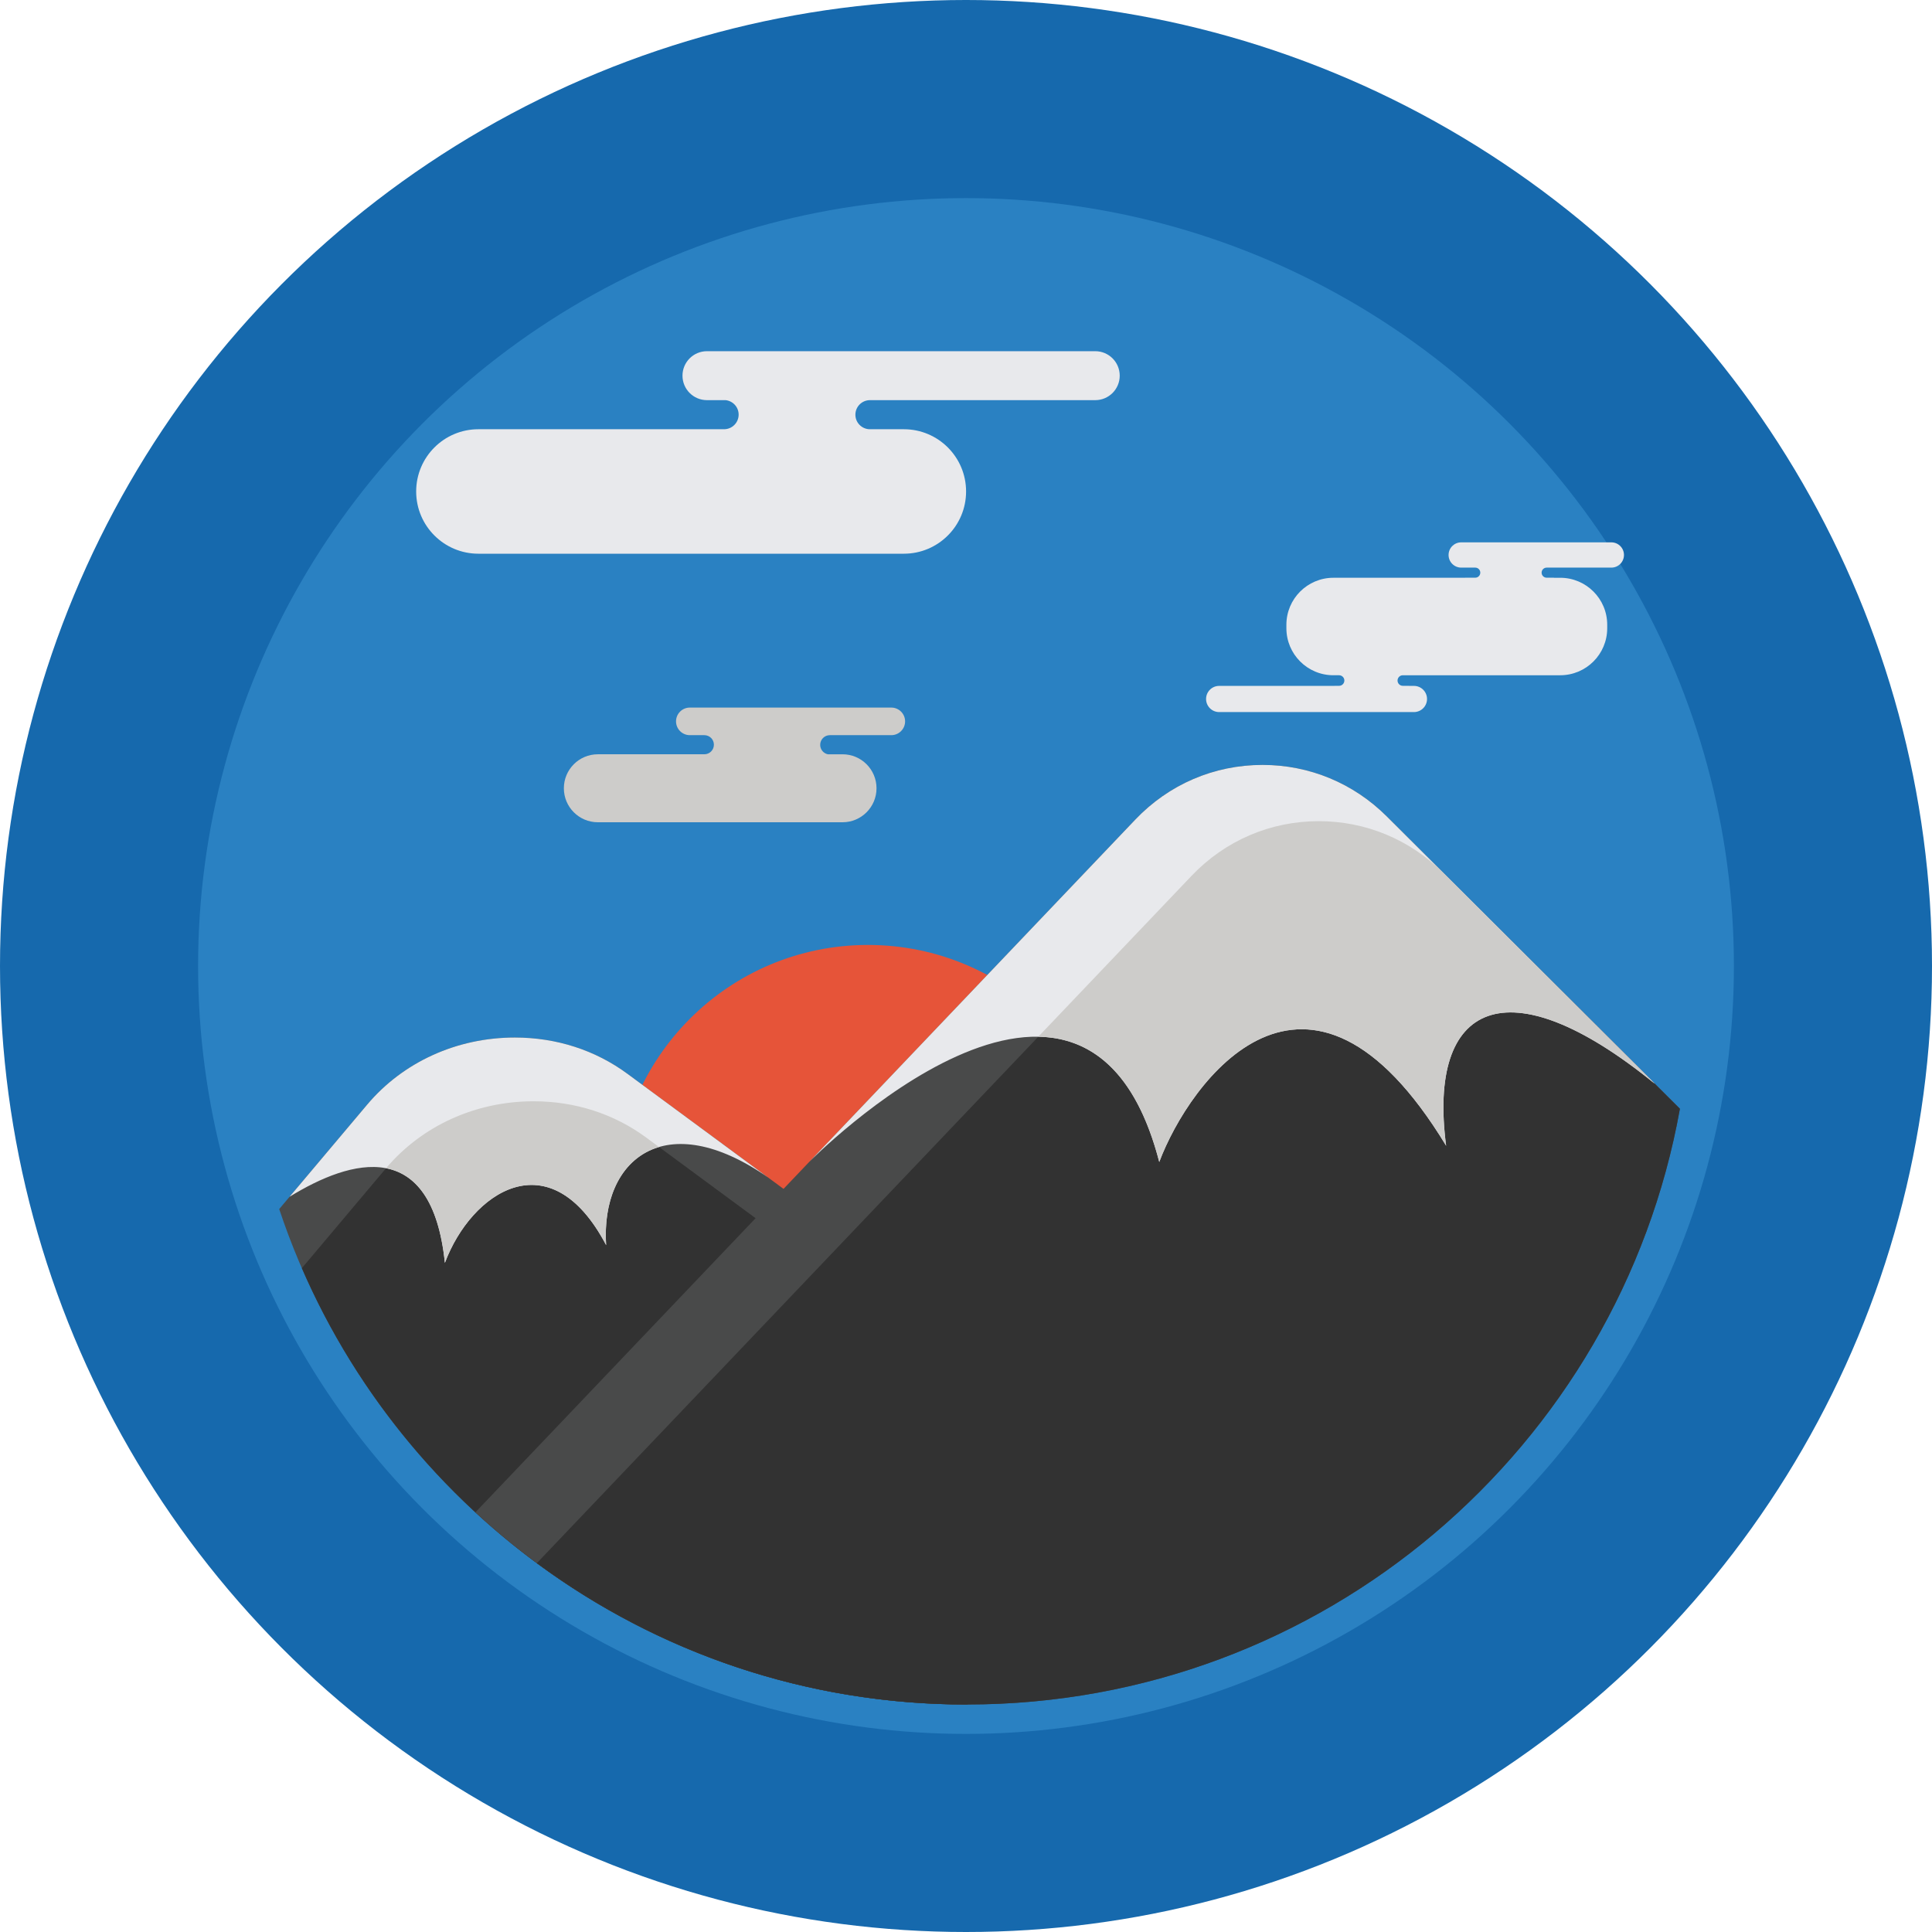 <?xml version="1.0" encoding="iso-8859-1"?>
<!-- Generator: Adobe Illustrator 19.0.0, SVG Export Plug-In . SVG Version: 6.00 Build 0)  -->
<svg version="1.1" id="Layer_1" xmlns="http://www.w3.org/2000/svg" xmlns:xlink="http://www.w3.org/1999/xlink" x="0px" y="0px"
	 viewBox="0 0 512 512" style="enable-background:new 0 0 512 512;" xml:space="preserve">
<g>
	<circle style="fill:#1669AD;" cx="256" cy="256" r="256"/>
	<circle style="fill:#2A81C2;" cx="256" cy="256.002" r="203.503"/>
	<circle style="fill:#E65439;" cx="230.025" cy="317.135" r="66.714"/>
	<path style="fill:#CDCCCA;" d="M158.438,199.891h26.109h2.111c1.4,0,2.533-1.135,2.533-2.533c0-1.4-1.133-2.533-2.533-2.533h-2.111
		h-1.738c-2.017,0-3.653-1.637-3.653-3.654s1.637-3.654,3.653-3.654h53.396c2.019,0,3.655,1.637,3.655,3.654
		s-1.637,3.654-3.655,3.654h-14.282h-2.001c-1.418,0-2.564,1.148-2.564,2.566c0,1.225,0.859,2.244,2.008,2.5h3.911
		c4.975,0,9.008,4.033,9.008,9.008s-4.034,9.008-9.008,9.008h-64.838c-4.978,0-9.009-4.033-9.009-9.008
		S153.46,199.891,158.438,199.891z"/>
	<path style="fill:#494A4A;" d="M301.087,383.963l-134.784-99.377c-8.545-6.301-18.869-9.631-29.854-9.631
		c-15.358,0-29.629,6.484-39.152,17.791l-23.305,27.666c25.411,76.289,97.383,131.301,182.212,131.301c0.04,0,0.08,0,0.122,0
		l39.977-18.836c11.509-5.422,18.348-13.521,19.256-22.809C316.465,400.785,311.326,391.514,301.087,383.963z"/>
	<path style="fill:#323232;" d="M315.536,410.225c-2.374-3.313-5.547-6.467-9.48-9.367l-134.785-99.38
		c-8.545-6.299-18.869-9.629-29.854-9.629c-15.358,0-29.629,6.484-39.152,17.791l-22.268,26.438
		c29.533,68.037,97.305,115.635,176.206,115.635c0.04,0,0.08,0,0.122,0l39.977-18.836
		C307.745,427.486,314.567,419.445,315.536,410.225z"/>
	<path style="fill:#494A4A;" d="M256.203,451.713c94.405,0,172.898-68.131,188.995-157.904l-77.707-77.467
		c-8.817-8.789-20.498-13.631-32.893-13.631c-12.852,0-24.833,5.146-33.735,14.492L125.979,400.791
		C160.203,432.394,205.944,451.713,256.203,451.713z"/>
	<path style="fill:#323232;" d="M315.771,232.109L142.265,414.248c31.872,23.539,71.275,37.465,113.938,37.465
		c94.393,0,172.875-68.111,188.987-157.865l-62.792-62.6c-8.818-8.789-20.499-13.631-32.894-13.631
		C336.653,217.617,324.673,222.764,315.771,232.109z"/>
	<path style="fill:#E8E9EC;" d="M290.253,93.07H187.354c-3.583,0-6.488,2.904-6.488,6.486c0,3.584,2.905,6.488,6.488,6.488h4.944
		c1.937,0.213,3.45,1.838,3.45,3.832c0,2.141-1.735,3.875-3.875,3.875h-0.929h-64.161c-9.109,0-16.494,7.385-16.494,16.494
		s7.385,16.494,16.494,16.494h112.746c9.108,0,16.493-7.385,16.493-16.494s-7.385-16.494-16.493-16.494h-9.087
		c-2.082-0.057-3.754-1.754-3.754-3.848c0-2.131,1.728-3.859,3.859-3.859h3.874h55.831c3.582,0,6.486-2.904,6.486-6.488
		C296.739,95.975,293.835,93.07,290.253,93.07z"/>
	<path style="fill:#E8E9EC;" d="M427.024,143.728h-39.789c-1.85,0-3.349,1.498-3.349,3.346c0,1.85,1.499,3.35,3.349,3.35h1.064h2.66
		c0.738,0,1.336,0.598,1.336,1.336s-0.598,1.338-1.336,1.338h-2.66v0.018h-34.935c-6.88,0-12.457,5.578-12.457,12.457v0.916
		c0,6.881,5.577,12.459,12.457,12.459h0.312h1.193c0.774,0,1.402,0.627,1.402,1.402c0,0.773-0.628,1.4-1.402,1.4h-1.193v0.02
		h-30.583c-1.916,0-3.47,1.553-3.47,3.467c0,1.916,1.554,3.471,3.47,3.471h51.615c1.916,0,3.469-1.555,3.469-3.471
		c0-1.914-1.553-3.467-3.469-3.467H373.4v-0.02h-1.635c-0.775,0-1.402-0.627-1.402-1.4c0-0.775,0.627-1.402,1.402-1.402h1.635
		h40.071c6.88,0,12.458-5.578,12.458-12.459v-0.916c0-6.879-5.578-12.457-12.458-12.457h-1.658v-0.018h-1.935
		c-0.737,0-1.336-0.6-1.336-1.338s0.599-1.336,1.336-1.336h1.935h15.21c1.85,0,3.347-1.5,3.347-3.35
		C430.371,145.227,428.874,143.728,427.024,143.728z"/>
	<path style="fill:#E8E9EC;" d="M307.217,307.936c7.95-21.197,39.254-64.924,76.023-4.303c-4.968-37.764,16.06-48.361,55.235-16.48
		c-0.01-0.025-0.02-0.049-0.029-0.074l-70.954-70.736c-8.817-8.789-20.498-13.631-32.893-13.631
		c-12.852,0-24.833,5.146-33.735,14.492l-86.427,90.729C214.646,307.717,287.866,233.342,307.217,307.936z"/>
	<path style="fill:#CDCCCA;" d="M438.475,287.152L438.475,287.152l-56.076-55.904c-8.818-8.789-20.499-13.631-32.894-13.631
		c-12.852,0-24.832,5.146-33.734,14.492l-40.613,42.633c13.504,0.244,25.695,8.662,32.059,33.193
		c7.95-21.197,39.254-64.924,76.023-4.303C378.271,265.869,399.3,255.271,438.475,287.152z"/>
	<path style="fill:#E8E9EC;" d="M136.448,274.955c-15.358,0-29.629,6.484-39.152,17.791l-20.561,24.41l0,0
		c16.322-10.047,37.688-16.053,41.166,17.51c6.957-18.611,27.826-33.021,42.732-4.699c-1.49-22.857,15.699-36.885,42.881-17.945l0,0
		l-37.212-27.436C157.758,278.285,147.434,274.955,136.448,274.955z"/>
	<path style="fill:#CDCCCA;" d="M174.661,303.977l-3.39-2.498c-8.545-6.299-18.869-9.629-29.854-9.629
		c-15.336,0-29.587,6.467-39.109,17.742c7.735,1.51,13.868,8.416,15.594,25.074c6.957-18.611,27.826-33.021,42.732-4.699
		C159.785,316.951,165.001,306.812,174.661,303.977z"/>
</g>
<g>
</g>
<g>
</g>
<g>
</g>
<g>
</g>
<g>
</g>
<g>
</g>
<g>
</g>
<g>
</g>
<g>
</g>
<g>
</g>
<g>
</g>
<g>
</g>
<g>
</g>
<g>
</g>
<g>
</g>
</svg>
